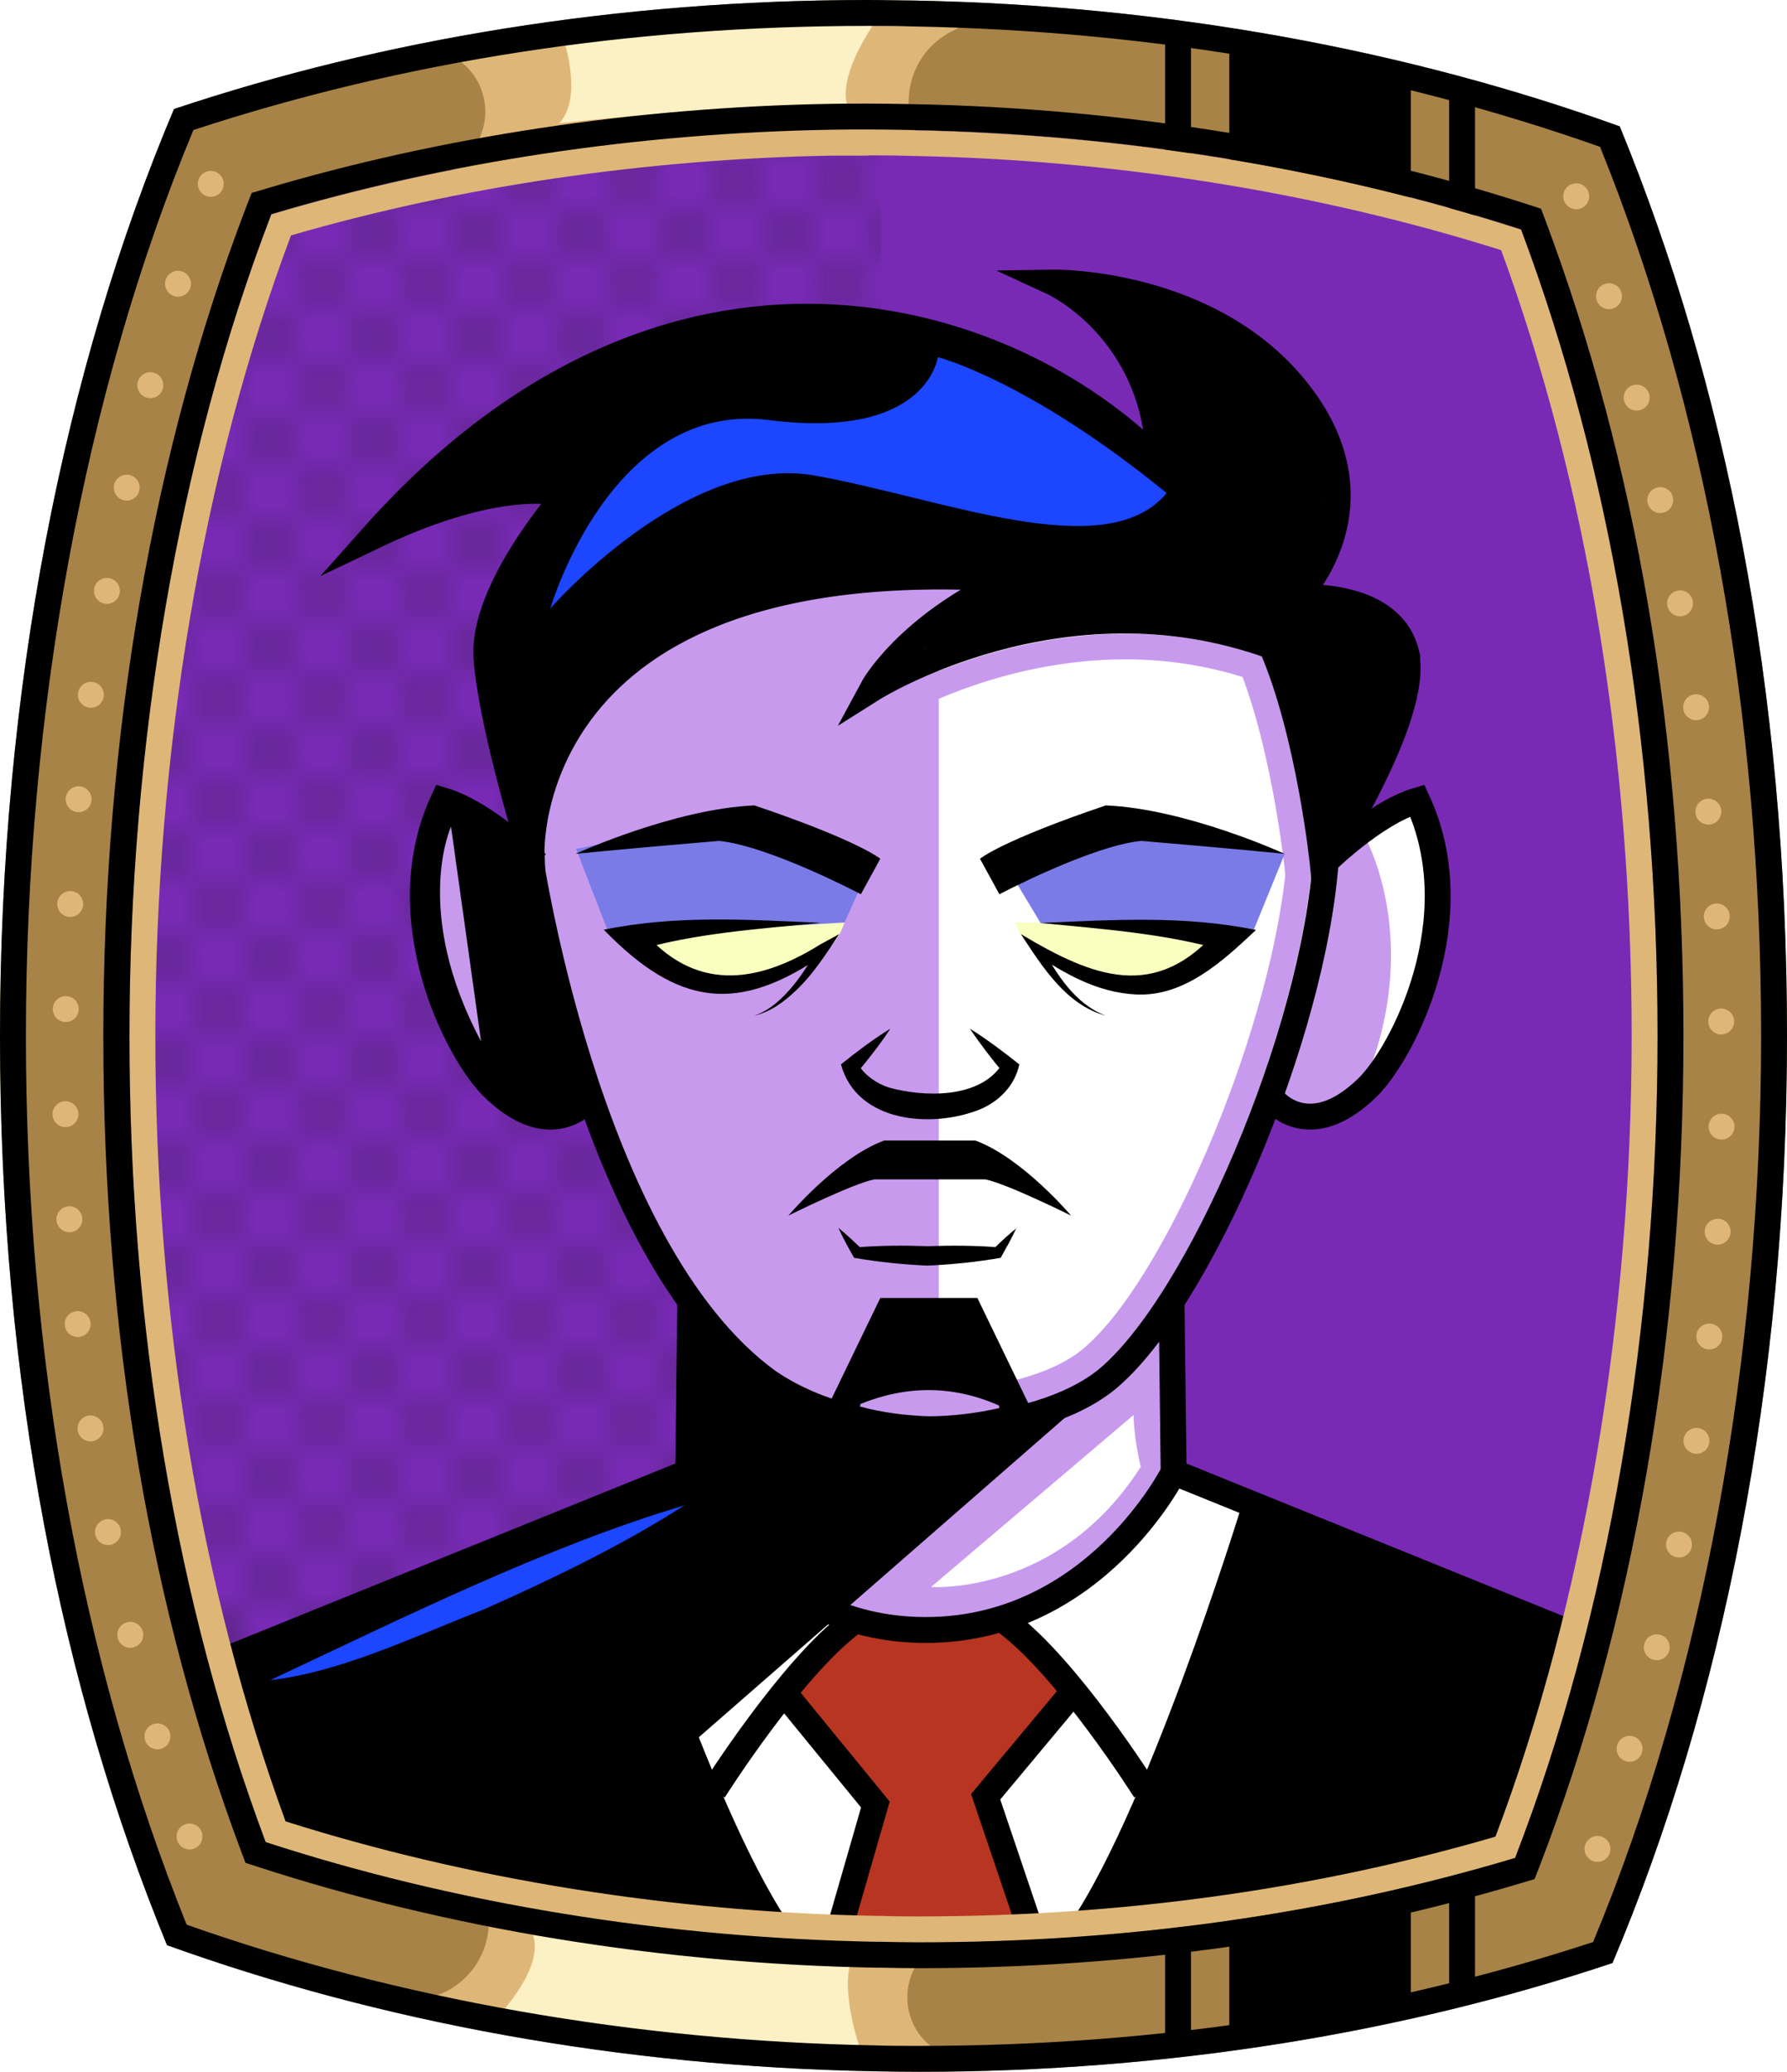 <?xml version="1.0" encoding="UTF-8"?><svg id="Capa_2" xmlns="http://www.w3.org/2000/svg" xmlns:xlink="http://www.w3.org/1999/xlink" viewBox="0 0 69.02 80"><defs><style>.cls-1{fill:#c89aed;}.cls-2{fill:#fff;}.cls-3{fill:#f8ffbf;}.cls-4{fill:#7b7be8;}.cls-5{fill:#a88347;}.cls-6{fill:#782ab5;}.cls-7{stroke:#000;stroke-miterlimit:10;}.cls-7,.cls-8,.cls-9,.cls-10{fill:none;}.cls-11{fill:#1c46ff;}.cls-8{stroke:#deb778;stroke-dasharray:0 0 0 4.06;stroke-linecap:round;stroke-linejoin:round;}.cls-12{fill:url(#USGS_19_Inundación_de_tierra);}.cls-13{fill:#deb778;}.cls-10{stroke:#1d1d1b;stroke-dasharray:0 0 2 2;stroke-width:.3px;}.cls-14{fill:#fcf0c5;}.cls-15{fill:#b83521;}</style><pattern id="USGS_19_Inundación_de_tierra" x="0" y="0" width="72" height="72" patternTransform="translate(-236.48 -16207) rotate(-90)" patternUnits="userSpaceOnUse" viewBox="0 0 72 72"><g><rect class="cls-9" width="72" height="72"/><g><line class="cls-10" x1="71" y1="71" x2="144.44" y2="71"/><line class="cls-10" x1="71" y1="67" x2="144.44" y2="67"/><line class="cls-10" x1="71" y1="63" x2="144.44" y2="63"/><line class="cls-10" x1="71" y1="59" x2="144.44" y2="59"/><line class="cls-10" x1="71" y1="55" x2="144.44" y2="55"/><line class="cls-10" x1="71" y1="51" x2="144.44" y2="51"/><line class="cls-10" x1="71" y1="47" x2="144.44" y2="47"/><line class="cls-10" x1="71" y1="43" x2="144.44" y2="43"/><line class="cls-10" x1="71" y1="39" x2="144.44" y2="39"/><line class="cls-10" x1="71" y1="35" x2="144.44" y2="35"/><line class="cls-10" x1="71" y1="31" x2="144.44" y2="31"/><line class="cls-10" x1="71" y1="27" x2="144.44" y2="27"/><line class="cls-10" x1="71" y1="23" x2="144.44" y2="23"/><line class="cls-10" x1="71" y1="19" x2="144.44" y2="19"/><line class="cls-10" x1="71" y1="15" x2="144.44" y2="15"/><line class="cls-10" x1="71" y1="11" x2="144.44" y2="11"/><line class="cls-10" x1="71" y1="7" x2="144.44" y2="7"/><line class="cls-10" x1="71" y1="3" x2="144.44" y2="3"/></g><g><line class="cls-10" x1="-1" y1="71" x2="72.44" y2="71"/><line class="cls-10" x1="-1" y1="67" x2="72.44" y2="67"/><line class="cls-10" x1="-1" y1="63" x2="72.44" y2="63"/><line class="cls-10" x1="-1" y1="59" x2="72.44" y2="59"/><line class="cls-10" x1="-1" y1="55" x2="72.44" y2="55"/><line class="cls-10" x1="-1" y1="51" x2="72.44" y2="51"/><line class="cls-10" x1="-1" y1="47" x2="72.44" y2="47"/><line class="cls-10" x1="-1" y1="43" x2="72.44" y2="43"/><line class="cls-10" x1="-1" y1="39" x2="72.44" y2="39"/><line class="cls-10" x1="-1" y1="35" x2="72.44" y2="35"/><line class="cls-10" x1="-1" y1="31" x2="72.44" y2="31"/><line class="cls-10" x1="-1" y1="27" x2="72.44" y2="27"/><line class="cls-10" x1="-1" y1="23" x2="72.44" y2="23"/><line class="cls-10" x1="-1" y1="19" x2="72.44" y2="19"/><line class="cls-10" x1="-1" y1="15" x2="72.44" y2="15"/><line class="cls-10" x1="-1" y1="11" x2="72.44" y2="11"/><line class="cls-10" x1="-1" y1="7" x2="72.44" y2="7"/><line class="cls-10" x1="-1" y1="3" x2="72.44" y2="3"/><line class="cls-10" x1="1.04" y1="69" x2="74.48" y2="69"/><line class="cls-10" x1="1.04" y1="65" x2="74.48" y2="65"/><line class="cls-10" x1="1.04" y1="61" x2="74.48" y2="61"/><line class="cls-10" x1="1.04" y1="57" x2="74.48" y2="57"/><line class="cls-10" x1="1.04" y1="53" x2="74.48" y2="53"/><line class="cls-10" x1="1.04" y1="49" x2="74.48" y2="49"/><line class="cls-10" x1="1.04" y1="45" x2="74.48" y2="45"/><line class="cls-10" x1="1.04" y1="41" x2="74.48" y2="41"/><line class="cls-10" x1="1.04" y1="37" x2="74.48" y2="37"/><line class="cls-10" x1="1.04" y1="33" x2="74.48" y2="33"/><line class="cls-10" x1="1.04" y1="29" x2="74.48" y2="29"/><line class="cls-10" x1="1.04" y1="25" x2="74.48" y2="25"/><line class="cls-10" x1="1.04" y1="21" x2="74.48" y2="21"/><line class="cls-10" x1="1.04" y1="17" x2="74.48" y2="17"/><line class="cls-10" x1="1.04" y1="13" x2="74.48" y2="13"/><line class="cls-10" x1="1.04" y1="9" x2="74.48" y2="9"/><line class="cls-10" x1="1.04" y1="5" x2="74.48" y2="5"/><line class="cls-10" x1="1.04" y1="1" x2="74.48" y2="1"/></g><g><line class="cls-10" x1="-73" y1="71" x2=".44" y2="71"/><line class="cls-10" x1="-73" y1="67" x2=".44" y2="67"/><line class="cls-10" x1="-73" y1="63" x2=".44" y2="63"/><line class="cls-10" x1="-73" y1="59" x2=".44" y2="59"/><line class="cls-10" x1="-73" y1="55" x2=".44" y2="55"/><line class="cls-10" x1="-73" y1="51" x2=".44" y2="51"/><line class="cls-10" x1="-73" y1="47" x2=".44" y2="47"/><line class="cls-10" x1="-73" y1="43" x2=".44" y2="43"/><line class="cls-10" x1="-73" y1="39" x2=".44" y2="39"/><line class="cls-10" x1="-73" y1="35" x2=".44" y2="35"/><line class="cls-10" x1="-73" y1="31" x2=".44" y2="31"/><line class="cls-10" x1="-73" y1="27" x2=".44" y2="27"/><line class="cls-10" x1="-73" y1="23" x2=".44" y2="23"/><line class="cls-10" x1="-73" y1="19" x2=".44" y2="19"/><line class="cls-10" x1="-73" y1="15" x2=".44" y2="15"/><line class="cls-10" x1="-73" y1="11" x2=".44" y2="11"/><line class="cls-10" x1="-73" y1="7" x2=".44" y2="7"/><line class="cls-10" x1="-73" y1="3" x2=".44" y2="3"/><line class="cls-10" x1="-70.96" y1="69" x2="2.48" y2="69"/><line class="cls-10" x1="-70.96" y1="65" x2="2.48" y2="65"/><line class="cls-10" x1="-70.96" y1="61" x2="2.48" y2="61"/><line class="cls-10" x1="-70.96" y1="57" x2="2.48" y2="57"/><line class="cls-10" x1="-70.96" y1="53" x2="2.48" y2="53"/><line class="cls-10" x1="-70.96" y1="49" x2="2.48" y2="49"/><line class="cls-10" x1="-70.96" y1="45" x2="2.48" y2="45"/><line class="cls-10" x1="-70.96" y1="41" x2="2.48" y2="41"/><line class="cls-10" x1="-70.96" y1="37" x2="2.48" y2="37"/><line class="cls-10" x1="-70.96" y1="33" x2="2.48" y2="33"/><line class="cls-10" x1="-70.96" y1="29" x2="2.48" y2="29"/><line class="cls-10" x1="-70.96" y1="25" x2="2.48" y2="25"/><line class="cls-10" x1="-70.96" y1="21" x2="2.48" y2="21"/><line class="cls-10" x1="-70.96" y1="17" x2="2.48" y2="17"/><line class="cls-10" x1="-70.96" y1="13" x2="2.48" y2="13"/><line class="cls-10" x1="-70.96" y1="9" x2="2.48" y2="9"/><line class="cls-10" x1="-70.96" y1="5" x2="2.48" y2="5"/><line class="cls-10" x1="-70.96" y1="1" x2="2.48" y2="1"/></g></g></pattern></defs><g id="BG"><g><path class="cls-6" d="M64.02,40c0,11.47-1.89,22.39-5.5,31.74-7.2,2.16-14.94,3.26-23.02,3.26-.49,0-.98-.01-1.47-.02h-.17c-8.18-.15-16.29-1.47-23.6-3.85-3.45-9.22-5.26-19.93-5.26-31.13s1.89-22.38,5.48-31.73c6.73-2.01,14.13-3.13,21.6-3.26,.48-.01,.97-.01,1.45-.01,.54,0,1.08,.01,1.63,.02,8.16,.15,16.27,1.47,23.59,3.84,3.46,9.24,5.27,19.95,5.27,31.14Z"/><path class="cls-12" d="M34.03,5.59V74.98h-.17c-8.18-.15-16.29-1.47-23.6-3.85-3.45-9.22-5.26-19.93-5.26-31.13s1.89-22.38,5.48-31.73c6.73-2.01,14.13-3.13,21.6-3.26,.65,.16,1.3,.36,1.95,.58Z"/></g></g><g id="Characters"><g><g><path class="cls-1" d="M61.18,63.53l-2.57,8.38s-27.83,7.83-48.63-.95c-1.22-4.32-1.49-6.48-1.49-6.48l17.84-7.43,.27-6.62s-2.71-4.46-3.65-7.57c-2.43,1.08-8.38-1.89-5.94-12.16,2.65,1.53,3.29,1.98,3.36,2.02-.02-.09-.15-.54-.33-1.21-.51-1.96-1.4-5.76-1.01-7.43,.54-2.29,2.7-4.86,2.7-4.86,0,0-3.64-.54-6.21,.81,8.37-8.64,18.37-10.94,28.91-2.56,.13-4.33-2.97-6.08-2.97-6.08,0,0,5.53-.95,9.32,5.13,1.21,3.78-.68,6.35-.68,6.35,0,0,3.92,.81,4.46,2.57,.52,1.7-2.77,6.72-2.96,7.01l.34-.16,2.75-1.32s1.63,2.84,.14,7.3c-1.49,4.46-4.05,5.94-5.94,4.19-2.03,5.67-3.79,8.51-3.79,8.51l.27,5.94,15.81,6.62Z"/><path class="cls-2" d="M36.26,55.2V25.42s7.22-3.9,12.68-.55c2.48,6.51,2.22,9.4,2.22,9.4,0,0-1.66,13.05-7.62,18.22-3.33,2.63-7.27,2.72-7.27,2.72Z"/><path class="cls-2" d="M31.35,62.12s2.72,2.06,6.34,.91,7.69-6.12,7.69-6.12l2.85,1.02s-2.63,12.67-6.58,16.54c-8.39,1.23-11.93-.33-11.93-.33l-3.87-8.07,5.51-3.95Z"/><path d="M51.6,32.45l.34-.16-.77,1.33-2.23-8.75s-7-2.13-13.61,.78c.49-1.17,3.01-3.3,3.01-3.3,0,0-1.55-.39-7.77,.29-8.36,1.65-10.4,8.94-10.4,8.94l-.13-.07c-.51-1.96-1.4-5.76-1.01-7.43,.54-2.29,2.7-4.86,2.7-4.86,0,0-3.64-.54-6.21,.81,8.37-8.64,18.37-10.94,28.91-2.56,.13-4.33-2.97-6.08-2.97-6.08,0,0,5.53-.95,9.32,5.13,1.21,3.78-.68,6.35-.68,6.35,0,0,3.92,.81,4.46,2.57,.52,1.7-2.77,6.72-2.96,7.01Z"/><path class="cls-11" d="M21.24,23.51s5.25-6.03,10.21-5.15,11.27,3.5,13.61,.68c-5.35-4.37-8.84-5.25-8.84-5.25,0,0-.39,3.21-6.51,2.43s-8.46,7.29-8.46,7.29Z"/><path class="cls-3" d="M32.62,35.62s-3.84-.05-7.8,.75c1.03,1.63,6.84,2.21,7.8-.75Z"/><path class="cls-3" d="M39.22,35.62s3.84-.05,7.8,.75c-1.03,1.63-6.84,2.21-7.8-.75Z"/><path d="M20.66,32.89l-3.65-2.19s-1.31,4.09,.22,7.95,3.43,5.21,5.58,3.86c-1.96-5.52-2.15-9.62-2.15-9.62Z"/><path d="M42.51,53.54l-22.84,19.93-9.83-2.09-1.18-7.19,17.67-7.14,.44-6.15s2.18,3.82,6.82,3.91,6.82-.09,8.92-1.27Z"/><path class="cls-15" d="M30.3,65.48l2.52-3.05s3.66,.84,5.72,.31c2.14,1.53,2.67,2.44,2.67,2.44l-2.97,3.89,1.6,5.41-7.7-.08,1.68-4.96-3.51-3.97Z"/><path d="M48.56,58.45s-2.91,12.17-6.93,16.01c13.03-1,17.29-3.13,17.29-3.13l1.74-8.52-12.11-4.36Z"/><polygon points="25.02 65.23 30.25 74.43 19.11 72.69 25.02 65.23"/><path class="cls-2" d="M43.78,54.64l-7.82,6.64s4.91,.35,8.1-4.64c-.28-1.18-.28-2.01-.28-2.01Z"/><path class="cls-1" d="M34.04,23.83c-1.05,1-1.53,1.81-1.66,2.05l-.89,1.66-1.79,3.34,3.21-2.02,1.59-1c.41-.25,4.14-2.4,8.97-2.4,1.56,0,3.07,.23,4.52,.68,1.02,2.7,1.5,6.31,1.63,7.39,0,.02,0,.03,0,.05l.02,.22c-.69,6.36-4.71,15.75-7.85,18.32-1.16,.94-3.3,1.53-5.59,1.53s-4.24-.54-5.65-1.5c-5.44-3.94-7.86-15.2-8.49-18.68l-.02-.53v-.06c0-.33,.07-3.15,2.51-5.54,2.08-2.03,5.27-3.2,9.49-3.5m2.31-1.08c-5.65,0-9.86,1.29-12.5,3.87-2.91,2.85-2.82,6.31-2.81,6.34l.02,.59h0c.65,3.64,3.12,15.22,8.9,19.4,1.71,1.17,4.01,1.69,6.23,1.69,2.47,0,4.85-.64,6.22-1.75,3.4-2.78,7.55-12.49,8.23-19.09l-.03-.33s-.51-4.87-1.87-8.14c-1.83-.63-3.61-.87-5.27-.87-5.36,0-9.44,2.51-9.5,2.54l-1.6,1.01,.89-1.66c.05-.09,1.04-1.9,3.85-3.59-.26,0-.51,0-.76,0h0Z"/><path class="cls-2" d="M52.76,32.41s2.23,4-.09,9.48c3.25-4.18,3.58-8.45,2.02-10.91-1.37,.42-1.93,1.44-1.93,1.44Z"/><polygon class="cls-4" points="33.51 33.66 32.62 35.62 24.84 36.09 23.45 35.88 22.25 32.78 27.88 31.64 33.51 33.66"/><polygon class="cls-4" points="39 33.66 40.19 35.64 47.29 36.09 48.41 35.94 49.62 32.97 44.63 31.64 39 33.66"/><path class="cls-7" d="M54.31,25.2c-.61-2.42-4.22-2.13-4.22-2.13,0,0,3.48-3.48,.1-7.87s-9.51-4.29-9.51-4.29c0,0,3.99,1.84,4.09,6.95-5.83-5.93-18.91-10.02-30.37,2.86,5.11-2.45,7.46-1.64,7.46-1.64,0,0-3.27,3.68-3.07,6.34s1.74,7.57,1.74,7.57c0,0-.51-11.86,18.45-10.64-3.98,1.82-5.28,4.24-5.28,4.24,0,0,7.27-4.59,15.41-1.64,1.47,3.38,1.99,8.48,1.99,8.48,0,0,3.81-5.8,3.2-8.22Z"/><path class="cls-7" d="M20.38,32.53s2.18,15.67,9.29,20.82c3.92,2.68,10.37,2.1,13.06-.07,3.55-2.9,8.05-13.35,8.49-20.24"/><path class="cls-7" d="M20.73,33.34s-1.93-1.93-3.61-2.43c-2.12,4.55,.56,9.76,1.93,11.09,2.24,2.18,3.61,.5,3.61,.5"/><path class="cls-7" d="M51.13,33.34s1.93-1.93,3.61-2.43c2.12,4.55-.56,9.76-1.93,11.09-2.24,2.18-3.61,.5-3.61,.5"/><path d="M22.23,32.97s3.8-1.74,6.91-1.87c4.05,1.37,4.86,2.06,4.86,2.06l-.75,1.37s-3.55-1.87-5.48-2.06c-3.67,.31-5.54,.5-5.54,.5Z"/><path d="M31.65,35.64c-2.35,.23-4.87,.4-7.1,1.07,0,0,.22-.84,.22-.84,2.02,2.43,4.42,2.15,6.91,.6,0,0,.73-.4,.73-.4-.49,.75-1.01,1.56-1.66,2.17-.46,.44-1,.84-1.62,.98,.6-.2,1.07-.65,1.47-1.12,.4-.48,.73-1.01,1.01-1.56,0,0,.28,.27,.28,.27-3.38,2.37-5.7,2.04-8.57-.91,2.78-.57,5.54-.39,8.32-.27h0Z"/><path d="M49.62,32.97s-3.8-1.74-6.91-1.87c-4.05,1.37-4.86,2.06-4.86,2.06l.75,1.37s3.55-1.87,5.48-2.06c3.67,.31,5.54,.5,5.54,.5Z"/><path d="M40.19,35.64c2.78-.12,5.54-.3,8.32,.27-1.27,1.19-2.76,2.59-4.65,2.49-1.52-.08-2.77-.83-3.92-1.59,0,0,.28-.27,.28-.27,.58,1.07,1.3,2.23,2.49,2.68-1.53-.41-2.46-1.9-3.28-3.15,2.79,1.67,5.22,2.63,7.64-.2,0,0,.22,.84,.22,.84-2.23-.66-4.75-.84-7.1-1.07h0Z"/><path d="M37.46,39.72c.67,.42,1.29,.89,1.91,1.38-.18,.84-.8,1.43-1.5,1.73-1.84,.75-4.77,.54-5.39-1.73,.61-.49,1.23-.96,1.91-1.38-.4,.61-.85,1.18-1.31,1.73l.09-.32c.21,.37,.67,.7,1.15,.86,1.36,.38,3.49,.44,4.36-.86,0,0,.09,.32,.09,.32-.46-.55-.9-1.12-1.31-1.73h0Z"/><path d="M36.11,44.04h1.56c1.82,.67,3.7,2.9,3.7,2.9,0,0-2.49-1.24-3.32-1.4h-2.01s-.26,0-.26,0h-2.01c-.83,.16-3.32,1.4-3.32,1.4,0,0,1.88-2.23,3.7-2.9h1.95Z"/><path d="M39.26,47.41c-.18,.4-.4,.78-.61,1.16-.93,.16-1.88,.26-2.83,.3-.95-.04-1.9-.14-2.83-.3-.22-.38-.43-.76-.61-1.16,.32,.26,.62,.55,.92,.83l-.15-.08c.9-.07,1.79-.07,2.68-.04,.89-.03,1.78-.03,2.68,.04l-.15,.08c.29-.29,.59-.57,.92-.83h0Z"/><path d="M39.83,54.42l-2.08-4.3h-1.49s-.77,0-.77,0h-1.49l-2.08,4.3s4.13,1.68,7.91,0Z"/><polyline class="cls-7" points="26.66 50.27 26.58 56.85 7.63 64.52"/><polyline class="cls-7" points="45.25 50.27 45.33 56.85 64.27 64.52"/><path class="cls-7" d="M26.58,56.85s2.63,6.09,9.17,6.09,9.58-6.09,9.58-6.09"/><path class="cls-7" d="M23.41,58.43s3.77,12.24,6.89,16.45"/><path class="cls-7" d="M27.57,69.14s2.97-4.71,5.35-6.49"/><path class="cls-7" d="M48.39,58.43s-3.77,12.24-6.89,16.45"/><path class="cls-7" d="M44.23,69.14s-2.97-4.71-5.35-6.49"/><polyline class="cls-7" points="30.49 65.62 33.81 69.68 32.08 75.68 40.2 75.68 38.07 69.38 41.54 65.22"/></g><path class="cls-1" d="M33.24,54.21c1.79-.72,3.57-.72,5.34,.06,0,0,.02,.1,.02,.1-.88,.2-1.79,.31-2.7,.32-.91-.03-1.81-.14-2.69-.38l.03-.1h0Z"/><path class="cls-1" d="M17.42,31.92s-1.51,3.29,1.16,8.29"/><path class="cls-11" d="M10.41,64.89c5.17-2.43,10.7-5.18,16.02-6.76-2.41,1.55-5.12,2.85-7.73,4.01-2.63,1.02-5.52,2.43-8.29,2.74h0Z"/></g></g><g id="Frame"><path class="cls-5" d="M62.56,4.88C54.4,1.94,45.12,.2,35.25,.02c-.57-.01-1.15-.02-1.72-.02C23.88,0,14.77,1.52,6.72,4.21,2.49,14.22,0,26.6,0,40s2.39,25.22,6.45,35.11c8.16,2.94,17.45,4.69,27.32,4.87,.58,.01,1.15,.02,1.73,.02,9.63,0,18.73-1.51,26.78-4.2,4.24-10.01,6.74-22.39,6.74-35.8s-2.4-25.24-6.46-35.12Zm-4.04,66.86c-7.2,2.16-14.94,3.26-23.02,3.26-.49,0-.98-.01-1.47-.02h-.17c-8.18-.15-16.29-1.47-23.6-3.85-3.45-9.22-5.26-19.93-5.26-31.13s1.89-22.38,5.48-31.73c6.73-2.01,14.13-3.13,21.6-3.26,.48-.01,.97-.01,1.45-.01,.54,0,1.08,.01,1.63,.02,8.16,.15,16.27,1.47,23.59,3.84,3.46,9.24,5.27,19.95,5.27,31.14s-1.89,22.39-5.5,31.74Z"/><path class="cls-13" d="M17.21,2.06h0c1.63,.63,2.06,2.75,.81,3.97l-1.26,1.22s8.35-2.37,18.84-1.69h0c-1-1.49-.45-3.52,1.14-4.34l1-.51S28.26-.43,17.21,2.06Z"/><path class="cls-14" d="M21.81,1.66s.7,2.18-.22,3.1c3.77-.41,7.98-.74,11.12-.74-.33-1.33,1.26-3.4,1.26-3.4,0,0-6.17-.26-12.16,1.03Z"/><path class="cls-13" d="M36.25,79.21h0c-1.52-.87-1.62-3.03-.2-4.04l1.43-1.02s-8.61,1.07-18.88-1.19h0c.76,1.63-.09,3.55-1.79,4.11l-1.07,.36s9.19,2.56,20.5,1.78Z"/><path class="cls-14" d="M19.28,77.8s1.76-1.83,1.3-3.09c4.43,.69,9.11,1.14,12.25,1.14-.33,1.33,.44,3.4,.44,3.4,0,0-8-.16-13.99-1.45Z"/><polygon points="47.48 1.77 47.48 6.73 54.49 8.44 54.49 2.62 47.48 1.77"/><line class="cls-7" x1="45.5" y1="1.23" x2="45.5" y2="6.29"/><line class="cls-7" x1="56.47" y1="3.67" x2="56.47" y2="8.73"/><polygon points="47.48 78.74 47.48 73.78 54.49 72.07 54.49 77.88 47.48 78.74"/><line class="cls-7" x1="45.5" y1="79.28" x2="45.5" y2="74.21"/><line class="cls-7" x1="56.47" y1="76.84" x2="56.47" y2="71.77"/><path d="M33.53,1c.56,0,1.14,0,1.7,.02,9.39,.17,18.33,1.74,26.57,4.65,4.07,10.08,6.22,21.94,6.22,34.33s-2.24,24.79-6.49,34.99c-8.12,2.66-16.87,4.01-26.03,4.01-.56,0-1.12,0-1.71-.02-9.25-.17-18.42-1.78-26.58-4.66C3.15,64.25,1,52.39,1,40S3.23,15.21,7.47,5.02C15.6,2.35,24.37,1,33.53,1m0-1C23.88,0,14.77,1.52,6.72,4.21,2.49,14.22,0,26.6,0,40s2.39,25.22,6.45,35.11c8.16,2.94,17.45,4.69,27.32,4.87,.58,.01,1.15,.02,1.73,.02,9.63,0,18.73-1.51,26.78-4.2,4.24-10.01,6.74-22.39,6.74-35.8s-2.4-25.24-6.46-35.12C54.4,1.94,45.12,.2,35.25,.02c-.57,0-1.15-.02-1.72-.02h0Z"/><path class="cls-13" d="M33.53,6c.52,0,1.04,0,1.61,.02,7.87,.14,15.75,1.4,22.84,3.64,3.3,9,5.04,19.47,5.04,30.34s-1.82,21.82-5.26,30.92c-6.98,2.04-14.47,3.08-22.26,3.08-.48,0-.97,0-1.47-.02h-.15c-7.89-.14-15.78-1.41-22.85-3.65-3.29-8.99-5.03-19.46-5.03-30.33s1.81-21.79,5.24-30.91c6.5-1.89,13.7-2.95,20.86-3.08,.47,0,.96,0,1.43,0m0-1c-.48,0-.97,0-1.45,.01-7.47,.13-14.87,1.25-21.6,3.26-3.59,9.35-5.48,20.26-5.48,31.73s1.81,21.91,5.26,31.13c7.31,2.38,15.42,3.7,23.6,3.85h.17c.49,.01,.98,.02,1.47,.02,8.08,0,15.82-1.1,23.02-3.26,3.61-9.35,5.5-20.27,5.5-31.74s-1.81-21.9-5.27-31.14c-7.32-2.37-15.43-3.69-23.59-3.84-.55,0-1.09-.02-1.63-.02h0Z"/><path d="M33.53,5c.54,0,1.08,.01,1.63,.02,8.16,.15,16.27,1.47,23.59,3.84,3.46,9.24,5.27,19.95,5.27,31.14s-1.89,22.39-5.5,31.74c-7.2,2.16-14.94,3.26-23.02,3.26-.49,0-.98-.01-1.47-.02h-.17c-8.18-.15-16.29-1.47-23.6-3.85-3.45-9.22-5.26-19.93-5.26-31.13s1.89-22.38,5.48-31.73c6.73-2.01,14.13-3.13,21.6-3.26,.48-.01,.97-.01,1.45-.01m0-1c-.49,0-.98,0-1.47,.01-7.51,.13-15.07,1.27-21.87,3.3l-.47,.14-.18,.46c-3.63,9.45-5.55,20.55-5.55,32.09s1.84,22.17,5.32,31.48l.17,.45,.46,.15c7.37,2.4,15.63,3.75,23.89,3.9h.19c.48,.01,.97,.02,1.47,.02,8.16,0,16-1.11,23.31-3.3l.47-.14,.18-.46c3.64-9.43,5.57-20.53,5.57-32.1s-1.84-22.17-5.33-31.49l-.17-.45-.46-.15c-7.39-2.39-15.65-3.74-23.88-3.89-.58-.01-1.12-.02-1.65-.02h0Z"/><path class="cls-8" d="M8.14,7.1s-12.66,32.94,0,66.06"/><path class="cls-8" d="M60.88,7.58s12.66,32.94,0,66.06"/></g></svg>